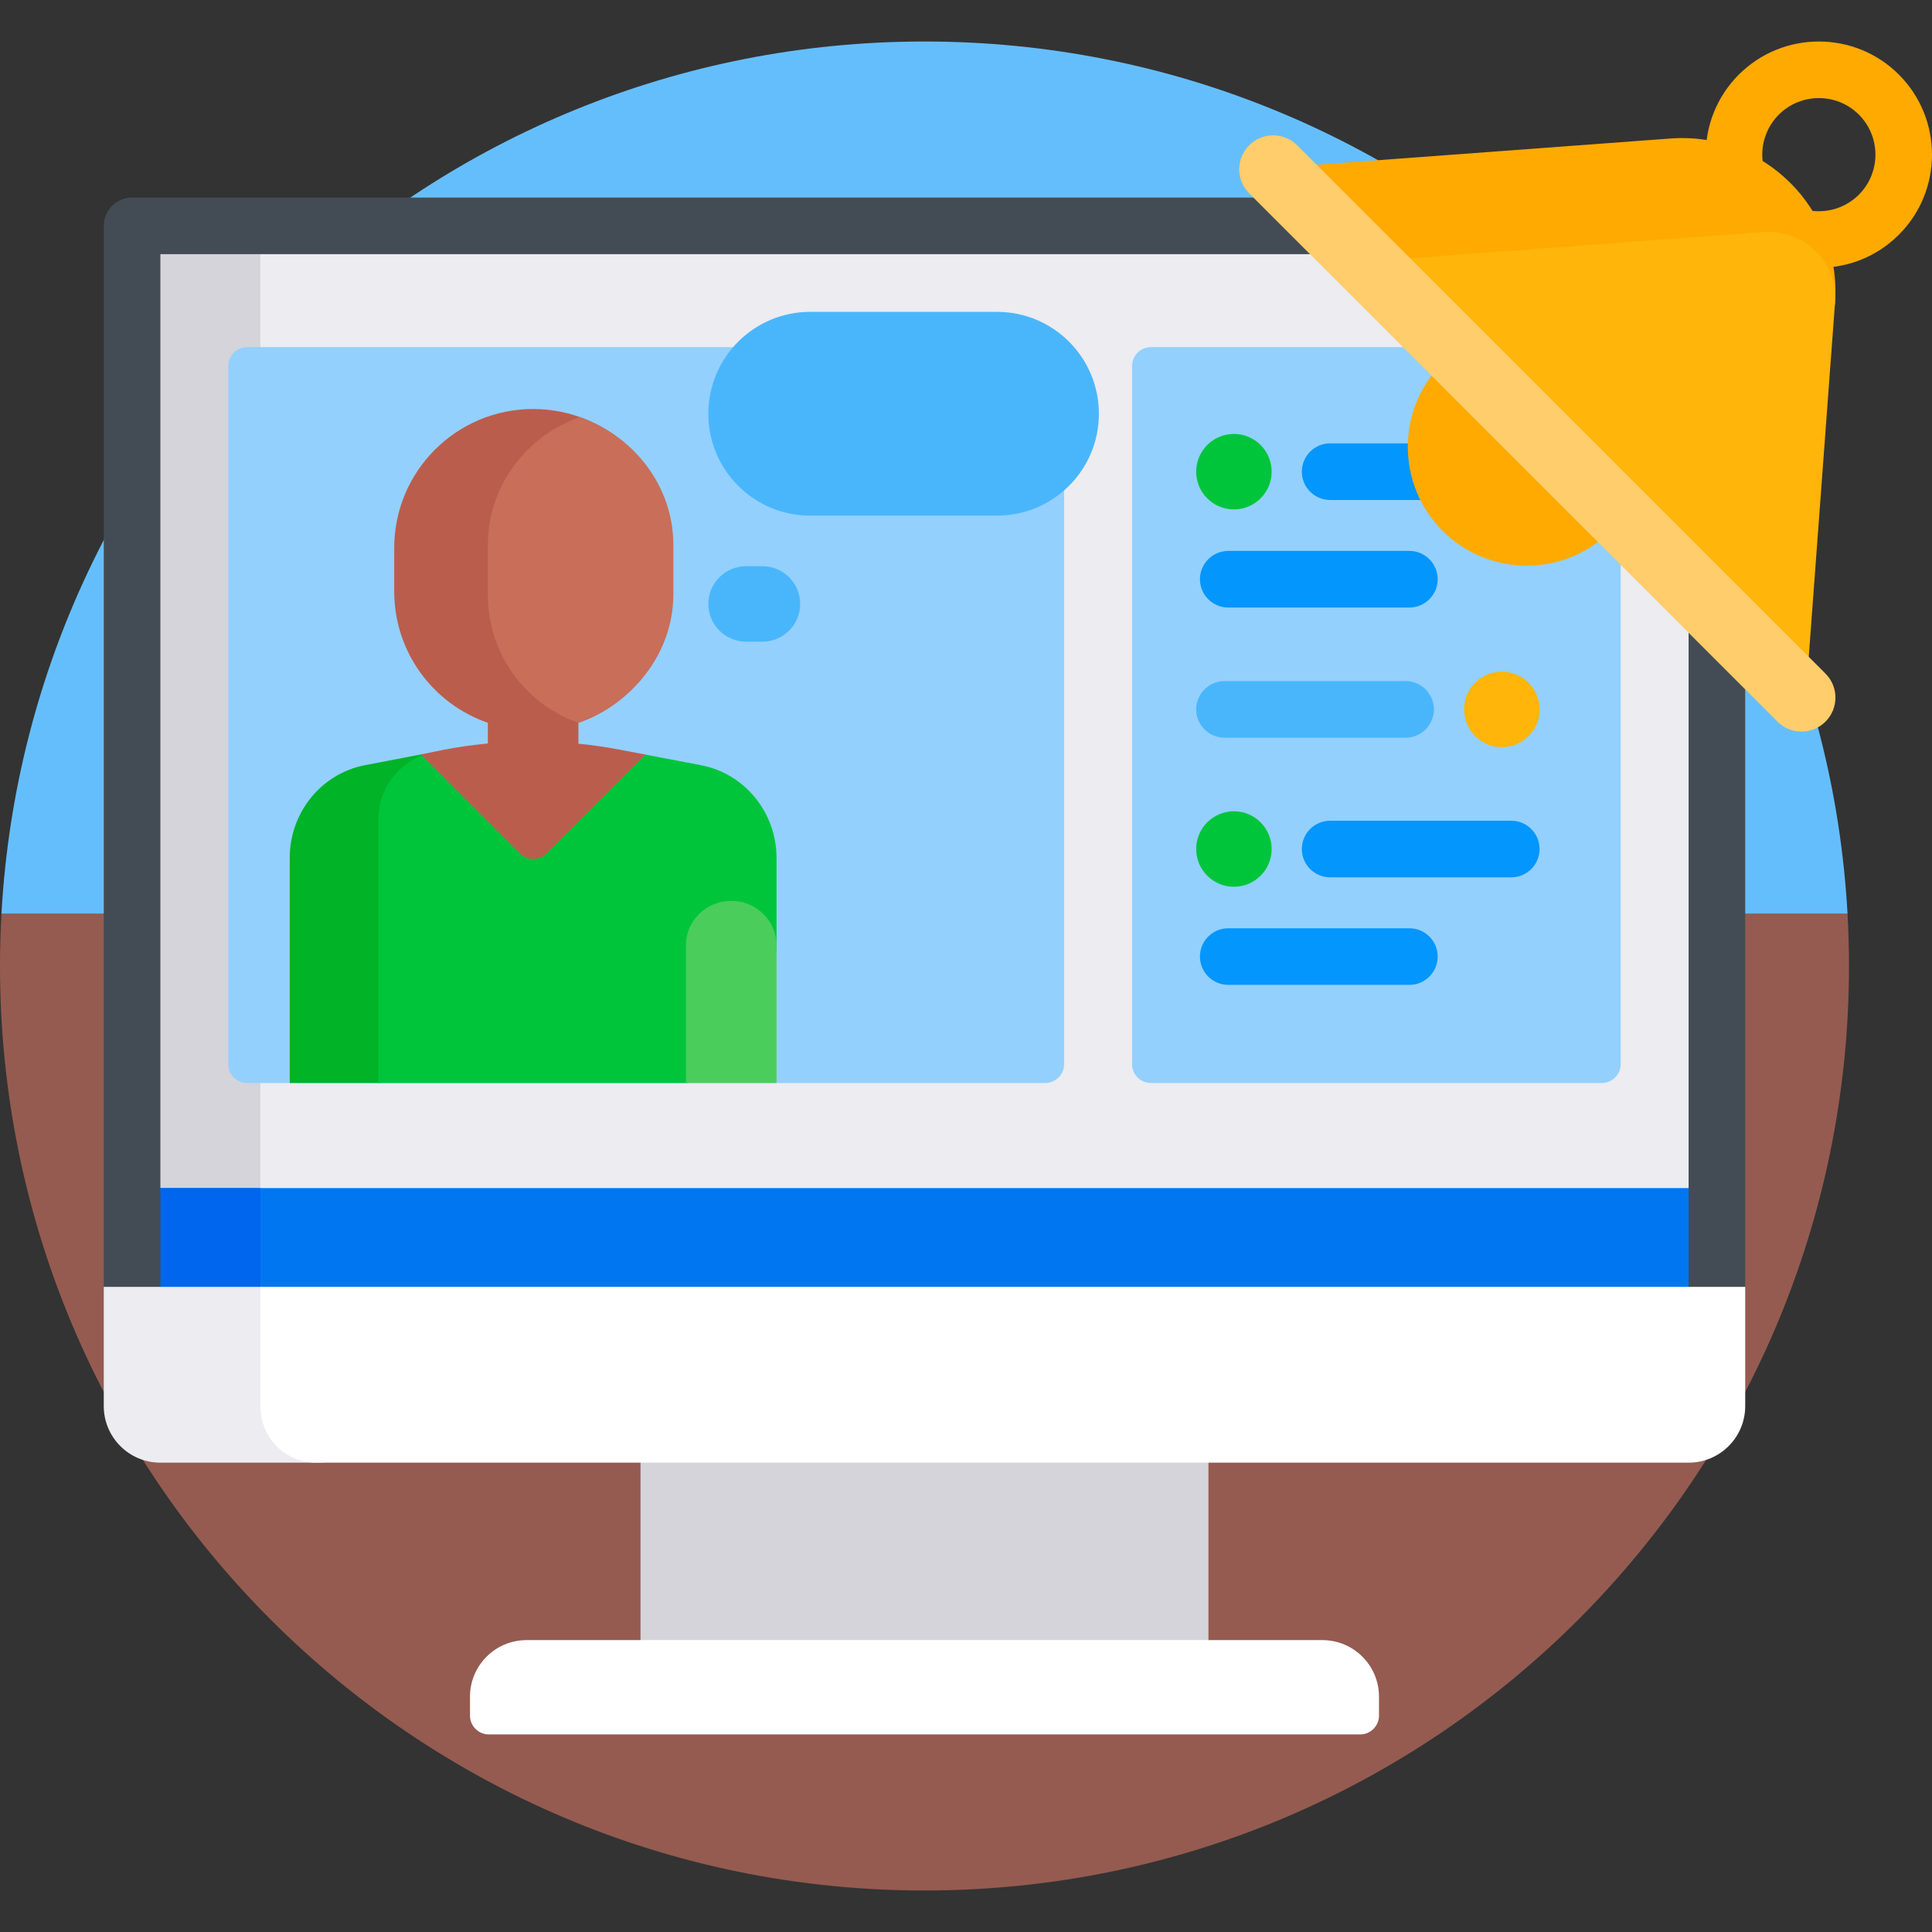 <svg id="Capa_1" enable-background="new 0 0 512 512" height="512" viewBox="0 0 512 512" width="512" xmlns="http://www.w3.org/2000/svg"><rect x="0" y="0" width="512" height="512" fill="#333333" stroke="none"/><g><path d="m486.787 246h-482.596c.017-.435.036-.869.056-1.304.039-.868-3.908-1.734-3.859-2.6 7.208-128.84 113.968-231.096 244.612-231.096s237.404 102.256 244.612 231.097c.024.433-2.965.865-2.943 1.299.044.866.083 1.735.118 2.604z" fill="#65befc"/><path d="m490 256c0 135.31-109.69 245-245 245s-245-109.69-245-245c0-4.666.131-9.302.388-13.903h489.224c.257 4.601.388 9.237.388 13.903z" fill="#955b50"/><path d="m455 354.856h-420v-295h420z" fill="#ececf1"/><path d="m69 354.856h-34v-295h34z" fill="#d4d4da"/><path d="m455 354.856h-420v-40h420z" fill="#0077f0"/><path d="m69 354.856h-34v-40h34z" fill="#0066ed"/><path d="m462.5 59.856v281.17l-2.862 6.027h-12.138v-279.697h-405v279.697h-10.862l-4.138-6.027v-281.17c0-4.143 3.358-7.5 7.5-7.5h420c4.142 0 7.5 3.358 7.5 7.5z" fill="#434c54"/><path d="m305.255 452.92h-120.51c-8.284 0-15-6.716-15-15v-65.298c0-8.284 6.716-15 15-15h120.511c8.284 0 15 6.716 15 15v65.298c-.001 8.284-6.716 15-15.001 15z" fill="#d4d4da"/><path d="m71.926 372.622v-26.282l-2.702-5.314h-41.724v31.596c0 8.285 6.716 15 15 15h44.426c-8.285 0-15-6.715-15-15z" fill="#ececf1"/><path d="m447.5 387.622h-363.723c-8.284 0-14.777-6.716-14.777-15v-31.596h393.5v31.596c0 8.285-6.716 15-15 15zm-322.947 62.022v5c0 2.761 2.239 5 5 5h230.894c2.761 0 5-2.239 5-5v-5c0-8.284-6.716-15-15-15h-210.894c-8.284 0-15 6.715-15 15z" fill="#fff"/><path d="m60.5 282v-185c0-2.761 2.239-5 5-5h211.5c2.761 0 5 2.239 5 5v185c0 2.761-2.239 5-5 5h-211.5c-2.761 0-5-2.239-5-5zm239.5 0v-185c0-2.761 2.239-5 5-5h119.5c2.761 0 5 2.239 5 5v185c0 2.761-2.239 5-5 5h-119.5c-2.761 0-5-2.239-5-5z" fill="#93d0fd"/><path d="m337 125c0 5.523-4.477 10-10 10s-10-4.477-10-10 4.477-10 10-10 10 4.477 10 10zm-10 90c-5.523 0-10 4.477-10 10s4.477 10 10 10 10-4.477 10-10-4.477-10-10-10z" fill="#00c53b"/><path d="m345 125c0-4.142 3.358-7.5 7.5-7.5h48c4.142 0 7.5 3.358 7.5 7.5 0 4.142-3.358 7.5-7.5 7.5h-48c-4.142 0-7.5-3.358-7.5-7.5zm-19.5 36h48c4.142 0 7.5-3.358 7.5-7.5 0-4.142-3.358-7.5-7.5-7.5h-48c-4.142 0-7.5 3.358-7.5 7.5 0 4.142 3.358 7.5 7.5 7.5zm27 71.5h48c4.142 0 7.5-3.358 7.5-7.5 0-4.142-3.358-7.5-7.5-7.5h-48c-4.142 0-7.5 3.358-7.5 7.5 0 4.142 3.358 7.5 7.5 7.5zm-27 28.5h48c4.142 0 7.5-3.358 7.5-7.5 0-4.142-3.358-7.5-7.5-7.5h-48c-4.142 0-7.5 3.358-7.5 7.5 0 4.142 3.358 7.5 7.5 7.5z" fill="#0396fd"/><path d="m408 188c0 5.523-4.477 10-10 10s-10-4.477-10-10 4.477-10 10-10 10 4.477 10 10z" fill="#ffb509"/><path d="m372.5 195.5h-48c-4.142 0-7.5-3.358-7.5-7.5 0-4.142 3.358-7.5 7.5-7.5h48c4.142 0 7.5 3.358 7.5 7.5 0 4.142-3.358 7.5-7.5 7.5z" fill="#49b6fc"/><path d="m212.051 160.048c0 5.522-4.477 10-10 10h-4.333c-5.523 0-10-4.478-10-10 0-5.523 4.477-10 10-10h4.333c5.522 0 10 4.477 10 10zm52.166-77.402h-49.5c-14.912 0-27 12.088-27 27s12.088 27 27 27h49.5c14.912 0 27-12.088 27-27s-12.088-27-27-27z" fill="#49b6fc"/><path d="m137.477 256.263h-36.691v30.737h-24v-36.507c0-.002 0-.003 0-.005v-23.132c0-12.021 8.359-22.341 19.901-24.567l14.852-2.851 3.104.501 5.171-.993c.036-.007.074-.014.112-.021 10.052-1.871 17.551 5.14 17.551 15.364z" fill="#00b327"/><path d="m205.786 227.356v23.907c0 2.762-2.249 5-5.024 5h-18.476v30.737h-82v-69.961c0-.061 0-.122.001-.183.053-7.507 4.846-14.024 11.67-16.737 1.099-.438 2.252-.776 5.897.865 0 0 19.343-1.887 23.442-1.887 7.837 0 14.461 1.422 22.163 2.894l7.593-2.017 14.739 2.816c11.595 2.226 19.995 12.545 19.995 24.566z" fill="#00c53b"/><path d="m205.786 250.493v36.507h-24v-36.507c0-6.486 5.373-11.745 12-11.745s12 5.259 12 11.745z" fill="#4bcd5c"/><path d="m178.096 145.205v11.534c0 16.128-10.373 29.833-24.811 34.81v12.504c0 6.627-5.373 12-12 12s-12-5.373-12-12v-12.504c-14.438-4.977-24.811-18.682-24.811-34.81v-11.534c0-20.33 16.481-36.811 36.811-36.811 20.331.001 36.811 16.481 36.811 36.811z" fill="#bb5d4c"/><path d="m178.447 144.422v13.101c0 15.637-10.935 29.044-25.161 34.027-14.226-4.983-24-18.39-24-34.027v-13.101c0-15.637 10.179-28.902 24.405-33.885 14.227 4.983 24.756 18.248 24.756 33.885z" fill="#c96e59"/><path d="m171.051 199.973-26.203 26.203c-1.953 1.953-5.118 1.953-7.071 0l-26.238-26.238 6.081-1.247c3.673-.702 7.372-1.237 11.088-1.605h.002c4.076-.404 8.17-.607 12.27-.607 7.837 0 15.656.74 23.359 2.212z" fill="#bb5d4c"/><g fill="#fa0"><path d="m426.86 140.688c-12.302 12.302-32.246 12.302-44.548 0s-12.302-32.246 0-44.548 32.246-12.302 44.548 0 12.301 32.246 0 44.548z"/><path d="m503.227 19.773c-11.697-11.697-30.729-11.697-42.426 0s-11.697 30.729 0 42.426 30.729 11.697 42.426 0 11.697-30.729 0-42.426zm-31.82 31.82c-5.848-5.848-5.849-15.364 0-21.213s15.365-5.848 21.213 0 5.849 15.364 0 21.213c-5.848 5.848-15.364 5.848-21.213 0z"/><path d="m334.753 44.715 107.962-8.013c24.793-1.84 45.423 18.791 43.583 43.584-.199 2.681-2.33 4.812-5.012 5.011l-98.631 7.32z"/></g><path d="m359.531 69.493 107.962-8.013c.058-.004.117-.009.175-.013 10.507-.736 19.378 8.136 18.643 18.642-.004.058-.008.117-.013.175l-8.013 107.961z" fill="#ffb509"/><path d="m471.048 191.241-140.007-140.008c-3.515-3.515-3.515-9.213 0-12.728 3.515-3.515 9.213-3.515 12.728 0l140.007 140.007c3.515 3.515 3.515 9.213 0 12.728-3.514 3.515-9.213 3.515-12.728.001z" fill="#ffcd6b"/></g></svg>